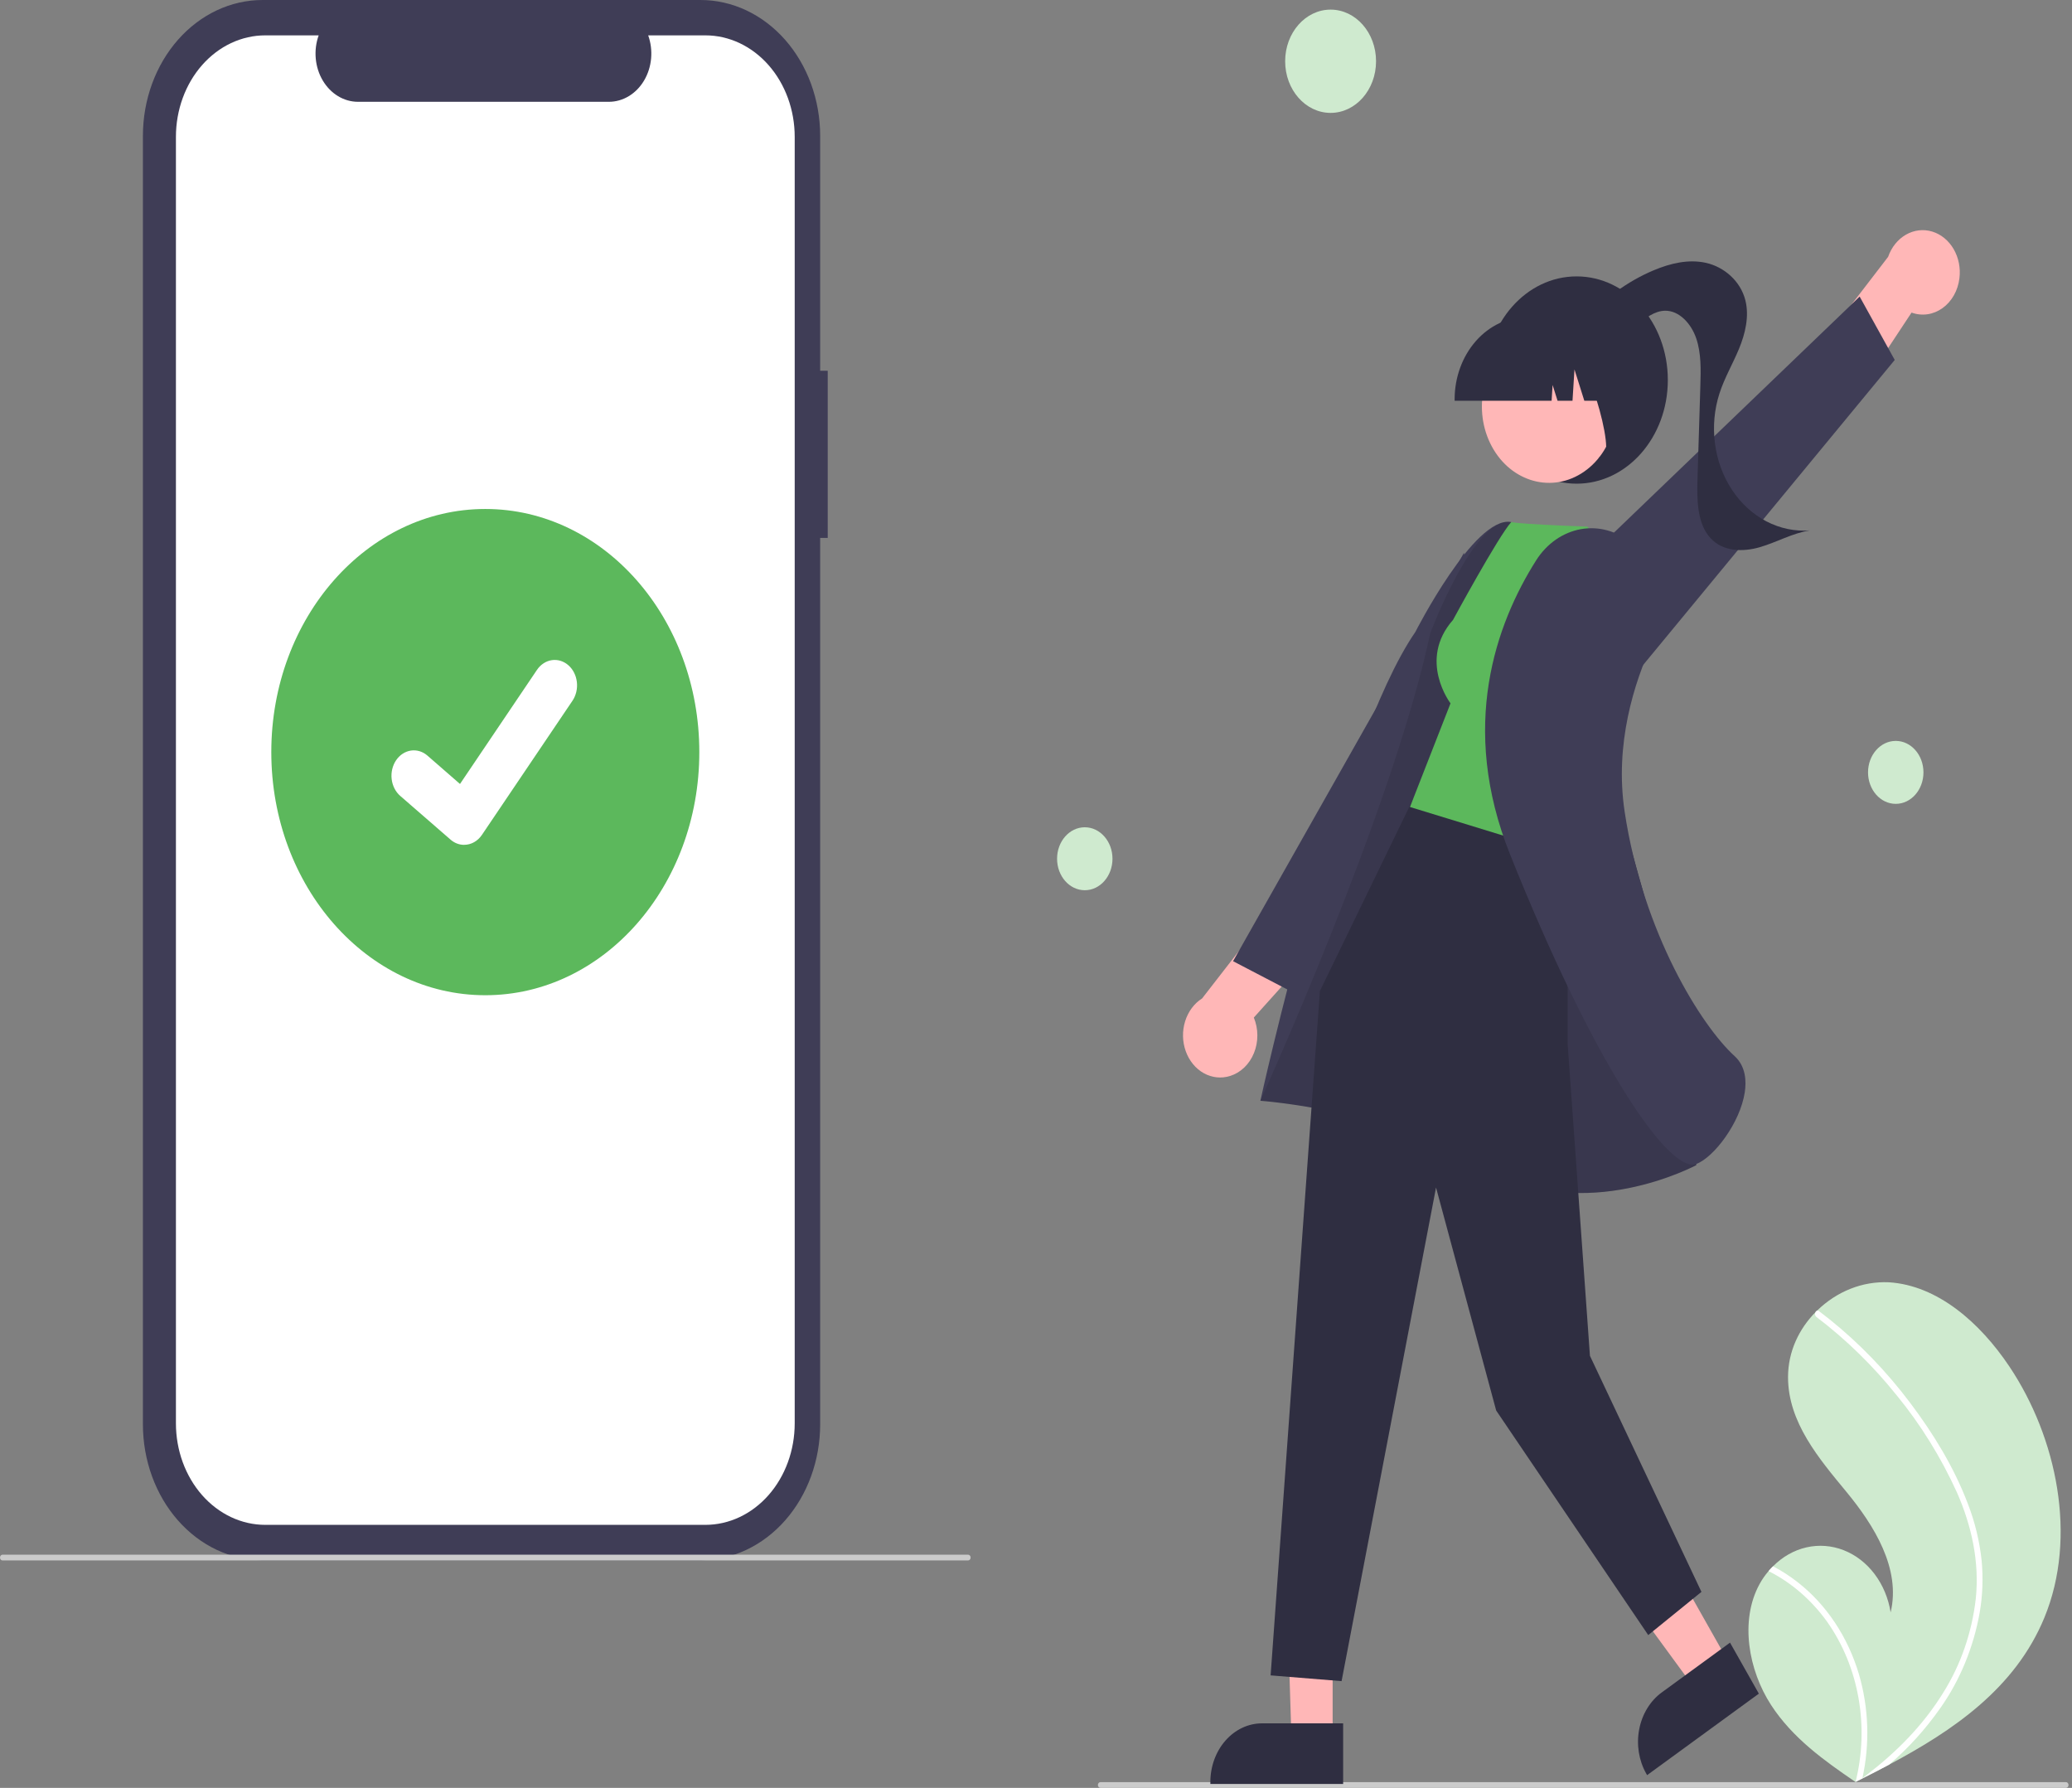 <svg width="255" height="220" viewBox="0 0 255 220" fill="none" xmlns="http://www.w3.org/2000/svg">
<rect x="0" y="0" width="255" height="220" fill="#808080" stroke="none"/>
<g clip-path="url(#clip0_285_2175)">
<path d="M101.867 45.623H100.938V16.725C100.938 14.529 100.557 12.354 99.817 10.325C99.077 8.296 97.993 6.452 96.625 4.899C95.258 3.346 93.635 2.114 91.848 1.273C90.062 0.433 88.147 1.86095e-06 86.213 0H32.313C28.408 -8.45616e-06 24.662 1.762 21.901 4.899C19.14 8.035 17.588 12.289 17.588 16.725V175.26C17.588 177.457 17.969 179.632 18.709 181.661C19.449 183.69 20.534 185.534 21.901 187.087C23.268 188.64 24.891 189.872 26.678 190.712C28.464 191.553 30.379 191.986 32.313 191.986H86.213C90.119 191.986 93.864 190.223 96.625 187.087C99.387 183.95 100.938 179.696 100.938 175.26V66.193H101.867V45.623Z" fill="#3F3D56"/>
<path d="M86.808 4.351H79.772C80.095 5.252 80.219 6.23 80.131 7.198C80.044 8.166 79.748 9.095 79.27 9.902C78.793 10.71 78.147 11.372 77.391 11.829C76.635 12.287 75.791 12.527 74.935 12.527H44.056C43.199 12.527 42.355 12.287 41.599 11.829C40.843 11.372 40.198 10.71 39.72 9.902C39.242 9.095 38.947 8.166 38.859 7.198C38.772 6.23 38.895 5.252 39.219 4.351H32.647C31.203 4.351 29.773 4.674 28.439 5.302C27.105 5.93 25.893 6.85 24.872 8.01C23.851 9.169 23.041 10.546 22.488 12.062C21.936 13.577 21.651 15.201 21.651 16.841V175.144C21.651 176.784 21.936 178.408 22.488 179.924C23.041 181.439 23.851 182.816 24.872 183.976C25.893 185.136 27.105 186.056 28.439 186.683C29.773 187.311 31.203 187.634 32.647 187.634H86.808C88.252 187.634 89.681 187.311 91.016 186.683C92.35 186.056 93.562 185.136 94.583 183.976C95.604 182.816 96.414 181.439 96.967 179.924C97.519 178.408 97.804 176.784 97.804 175.144V16.841C97.804 15.201 97.519 13.577 96.967 12.062C96.414 10.546 95.604 9.169 94.583 8.01C93.562 6.85 92.35 5.93 91.016 5.302C89.681 4.674 88.252 4.351 86.808 4.351Z" fill="white"/>
<path d="M119.143 192.013H0.312C0.229 192.013 0.15 191.976 0.091 191.909C0.033 191.843 0 191.753 0 191.659C0 191.565 0.033 191.475 0.091 191.408C0.15 191.342 0.229 191.304 0.312 191.304H119.143C119.226 191.304 119.305 191.342 119.363 191.408C119.422 191.475 119.455 191.565 119.455 191.659C119.455 191.753 119.422 191.843 119.363 191.909C119.305 191.976 119.226 192.013 119.143 192.013Z" fill="#CBCBCB"/>
<path d="M59.727 122.463C74.273 122.463 86.065 109.069 86.065 92.546C86.065 76.024 74.273 62.63 59.727 62.63C45.181 62.63 33.389 76.024 33.389 92.546C33.389 109.069 45.181 122.463 59.727 122.463Z" fill="#5CB85C"/>
<path d="M57.117 103.959C56.525 103.96 55.948 103.742 55.474 103.338L55.445 103.313L49.255 97.935C48.968 97.685 48.728 97.374 48.547 97.019C48.366 96.664 48.249 96.271 48.201 95.865C48.154 95.458 48.178 95.044 48.271 94.648C48.364 94.252 48.526 93.88 48.745 93.555C48.965 93.229 49.239 92.956 49.552 92.75C49.865 92.545 50.21 92.412 50.568 92.358C50.926 92.304 51.29 92.331 51.639 92.437C51.988 92.543 52.315 92.726 52.602 92.976L56.611 96.468L66.085 82.429C66.305 82.103 66.579 81.83 66.892 81.625C67.204 81.42 67.549 81.286 67.907 81.233C68.265 81.179 68.629 81.206 68.978 81.312C69.327 81.418 69.654 81.601 69.94 81.85L69.941 81.851L69.882 81.944L69.943 81.851C70.521 82.356 70.899 83.1 70.995 83.921C71.09 84.743 70.894 85.573 70.451 86.231L59.308 102.737C59.05 103.117 58.718 103.425 58.339 103.636C57.96 103.847 57.542 103.956 57.12 103.955L57.117 103.959Z" fill="white"/>
<path d="M216.53 194.953C216.85 194.365 217.227 193.819 217.654 193.326C217.831 193.118 218.016 192.923 218.208 192.732C219.372 191.555 220.792 190.751 222.321 190.404C223.849 190.056 225.432 190.177 226.906 190.755C228.38 191.332 229.691 192.345 230.706 193.689C231.721 195.034 232.402 196.661 232.68 198.403C233.967 193 230.618 187.678 227.251 183.589C223.883 179.503 220.033 175.019 220.053 169.419C220.062 166.303 221.404 163.523 223.43 161.462C223.493 161.4 223.555 161.338 223.619 161.277C226.068 158.893 229.219 157.646 232.442 157.785C238.43 158.149 243.658 162.721 247.289 168.143C253.134 176.867 255.695 189.114 251.603 199.046C248.004 207.781 240.329 212.968 232.495 217.138C231.401 217.72 230.31 218.285 229.22 218.833C229.213 218.835 229.205 218.841 229.198 218.843C229.145 218.869 229.093 218.895 229.044 218.922C228.819 219.035 228.594 219.147 228.371 219.259L228.474 219.335L228.796 219.572C228.685 219.495 228.574 219.421 228.463 219.344C228.429 219.321 228.394 219.299 228.361 219.276C224.514 216.653 220.613 213.879 217.955 209.786C215.198 205.535 214.09 199.447 216.53 194.953Z" fill="#CFEACF"/>
<path d="M242.199 185.082C243.051 187.283 243.616 189.614 243.876 192.001C244.081 194.129 244.004 196.28 243.648 198.382C242.884 202.702 241.218 206.751 238.79 210.187C236.958 212.796 234.843 215.131 232.495 217.138C231.401 217.72 230.31 218.285 229.22 218.832C229.213 218.834 229.205 218.84 229.198 218.843C229.145 218.869 229.093 218.895 229.044 218.922C228.819 219.034 228.594 219.147 228.371 219.258L228.474 219.335L228.796 219.572C228.685 219.495 228.574 219.421 228.463 219.344C228.429 219.321 228.394 219.299 228.361 219.275C229.208 215.911 229.332 212.366 228.724 208.936C228.116 205.506 226.793 202.291 224.866 199.562C222.928 196.867 220.457 194.73 217.655 193.325C217.831 193.118 218.016 192.922 218.208 192.732C219.287 193.295 220.321 193.966 221.297 194.736C224.786 197.475 227.406 201.418 228.769 205.98C229.986 210.119 230.138 214.567 229.207 218.8C229.4 218.657 229.594 218.51 229.783 218.363C233.367 215.618 236.67 212.321 239.158 208.277C241.305 204.86 242.678 200.895 243.157 196.733C243.634 192.187 242.633 187.716 240.846 183.659C238.872 179.319 236.386 175.306 233.455 171.731C230.511 168.057 227.183 164.807 223.544 162.052C223.462 161.989 223.405 161.892 223.384 161.783C223.362 161.673 223.379 161.558 223.43 161.462C223.469 161.375 223.537 161.308 223.619 161.277C223.661 161.265 223.704 161.264 223.746 161.274C223.788 161.283 223.828 161.304 223.862 161.333C224.311 161.674 224.757 162.017 225.197 162.371C228.861 165.318 232.189 168.771 235.104 172.65C237.921 176.389 240.484 180.544 242.199 185.082Z" fill="white"/>
<path d="M163.757 13.891C166.846 13.891 169.35 11.046 169.35 7.538C169.35 4.029 166.846 1.184 163.757 1.184C160.667 1.184 158.163 4.029 158.163 7.538C158.163 11.046 160.667 13.891 163.757 13.891Z" fill="#CFEACF"/>
<path d="M233.309 98.915C235.192 98.915 236.719 97.181 236.719 95.041C236.719 92.902 235.192 91.168 233.309 91.168C231.425 91.168 229.898 92.902 229.898 95.041C229.898 97.181 231.425 98.915 233.309 98.915Z" fill="#CFEACF"/>
<path d="M133.503 109.543C135.386 109.543 136.913 107.809 136.913 105.669C136.913 103.53 135.386 101.796 133.503 101.796C131.62 101.796 130.093 103.53 130.093 105.669C130.093 107.809 131.62 109.543 133.503 109.543Z" fill="#CFEACF"/>
<path d="M135.429 220H254.26C254.342 220 254.422 219.963 254.48 219.896C254.539 219.83 254.572 219.74 254.572 219.646C254.572 219.552 254.539 219.462 254.48 219.395C254.422 219.329 254.342 219.292 254.26 219.292H135.429C135.346 219.292 135.267 219.329 135.208 219.395C135.15 219.462 135.117 219.552 135.117 219.646C135.117 219.74 135.15 219.83 135.208 219.896C135.267 219.963 135.346 220 135.429 220Z" fill="#CBCBCB"/>
<path d="M241.146 34.234C241.302 32.976 241.046 31.697 240.427 30.638C239.808 29.58 238.868 28.816 237.787 28.492C236.705 28.167 235.556 28.305 234.558 28.879C233.56 29.452 232.781 30.422 232.37 31.604L222.727 44.16L225.557 53.136L235.254 38.464C235.887 38.695 236.557 38.764 237.216 38.669C237.875 38.574 238.508 38.315 239.069 37.912C239.631 37.508 240.108 36.97 240.467 36.335C240.826 35.7 241.057 34.983 241.146 34.234Z" fill="#FFB7B7"/>
<path d="M201.175 83.093L233.184 44.291L228.867 36.494L188.719 75.061L201.175 83.093Z" fill="#3F3D56"/>
<path d="M194.031 59.517C200.232 59.517 205.259 53.807 205.259 46.763C205.259 39.72 200.232 34.01 194.031 34.01C187.83 34.01 182.803 39.72 182.803 46.763C182.803 53.807 187.83 59.517 194.031 59.517Z" fill="#2F2E41"/>
<path d="M194.933 39.559C197.349 36.776 200.273 34.628 203.499 33.267C205.569 32.396 207.823 31.858 209.988 32.352C212.153 32.847 214.2 34.548 214.804 36.961C215.297 38.933 214.788 41.057 214.021 42.914C213.255 44.771 212.232 46.493 211.612 48.419C210.98 50.385 210.789 52.499 211.059 54.569C211.328 56.639 212.048 58.6 213.154 60.274C214.26 61.948 215.716 63.281 217.39 64.154C219.065 65.026 220.905 65.409 222.743 65.269C220.616 65.593 218.656 66.728 216.577 67.333C214.498 67.937 212.044 67.896 210.499 66.204C208.864 64.415 208.832 61.504 208.911 58.927C209.028 55.096 209.146 51.264 209.263 47.433C209.323 45.479 209.374 43.462 208.754 41.638C208.134 39.815 206.659 38.218 204.938 38.234C203.633 38.247 202.479 39.145 201.433 40.03C200.387 40.915 199.279 41.859 197.98 41.991C196.681 42.123 195.197 41.031 195.294 39.553L194.933 39.559Z" fill="#2F2E41"/>
<path d="M151.385 132.398C150.307 132.738 149.157 132.617 148.152 132.058C147.148 131.499 146.358 130.541 145.934 129.366C145.509 128.19 145.48 126.878 145.85 125.679C146.22 124.48 146.964 123.476 147.942 122.859L157.642 110.359L165.847 112.373L154.307 125.211C154.591 125.893 154.74 126.638 154.742 127.393C154.745 128.148 154.602 128.894 154.324 129.579C154.045 130.264 153.638 130.872 153.13 131.359C152.622 131.846 152.027 132.201 151.385 132.398H151.385Z" fill="#FFB7B7"/>
<path d="M183.299 87.648L159.122 122.118L151.753 118.275L180.169 68.024L183.299 87.648Z" fill="#3F3D56"/>
<path d="M164.008 191.733L158.246 191.631L158.939 213.937H164.007L164.008 191.733Z" fill="#FFB7B7"/>
<path d="M165.3 212.058L155.319 212.058H155.319C153.632 212.058 152.014 212.819 150.821 214.174C149.628 215.529 148.958 217.366 148.958 219.282V219.517L165.3 219.518L165.3 212.058Z" fill="#2F2E41"/>
<path d="M202.158 185.817L195.864 190.407L208.454 207.612L212.719 204.502L202.158 185.817Z" fill="#FFB7B7"/>
<path d="M212.913 202.127L204.514 208.252L204.513 208.252C203.094 209.287 202.095 210.921 201.735 212.793C201.376 214.665 201.686 216.622 202.597 218.235L202.709 218.432L216.461 208.404L212.913 202.127Z" fill="#2F2E41"/>
<path d="M204.4 117.702C204.4 117.702 190.415 64.942 185.921 64.229C181.426 63.516 174.185 77.766 174.185 77.766C164.796 91.373 155.114 135.449 155.114 135.449C155.114 135.449 171.254 136.596 183.052 143.725C194.849 150.855 208.773 143.364 208.773 143.364L204.4 117.702Z" fill="#3F3D56"/>
<path opacity="0.1" d="M204.4 117.702C204.4 117.702 190.415 64.942 185.921 64.229C181.426 63.516 176.024 77.911 176.024 77.911C171.345 99.876 155.114 135.449 155.114 135.449C155.114 135.449 171.254 136.596 183.052 143.725C194.849 150.855 208.773 143.364 208.773 143.364L204.4 117.702Z" fill="black"/>
<path d="M192.926 101.916V128.428L195.673 166.832L209.396 195.882L202.847 201.196L184.133 173.563L176.732 146.125L165.108 206.864L156.375 206.156L162.44 121.942L173.949 98.238L192.926 101.916Z" fill="#2F2E41"/>
<path d="M178.826 76.274C174.459 81.233 178.514 86.547 178.514 86.547L173.524 99.301L193.173 105.324L200.04 70.471L195.361 64.803C186.004 64.449 185.999 64.228 185.999 64.228C184.36 66.051 178.826 76.274 178.826 76.274Z" fill="#5CB85C"/>
<path d="M200.831 66.861C199.939 66.112 198.924 65.573 197.847 65.273C196.77 64.973 195.651 64.919 194.555 65.114C193.459 65.309 192.408 65.749 191.463 66.408C190.518 67.067 189.697 67.933 189.049 68.956C184.109 76.768 179.541 89.383 185.835 105.116C195.94 130.379 204.733 143.311 208.308 143.31C208.464 143.312 208.619 143.284 208.768 143.228C210.968 142.38 214.15 138.151 214.726 134.424C214.932 133.09 214.883 131.231 213.478 129.955C209.444 126.29 202.201 114.877 199.941 99.856C198.693 91.555 201.114 83.994 203.365 79.113C204.316 77.094 204.594 74.752 204.149 72.519C203.703 70.285 202.564 68.308 200.94 66.952L200.831 66.861Z" fill="#3F3D56"/>
<path d="M194.608 58.264C198.614 55.777 200.086 50.073 197.896 45.523C195.707 40.974 190.685 39.302 186.679 41.789C182.674 44.276 181.202 49.98 183.391 54.529C185.581 59.079 190.603 60.751 194.608 58.264Z" fill="#FFB7B7"/>
<path d="M179.02 49.316H190.955L191.077 47.37L191.689 49.316H193.527L193.769 45.459L194.982 49.316H198.538V49.125C198.535 46.44 197.595 43.865 195.923 41.966C194.251 40.067 191.985 38.999 189.62 38.996H187.938C185.573 38.999 183.307 40.067 181.635 41.966C179.963 43.865 179.023 46.44 179.02 49.125V49.316Z" fill="#2F2E41"/>
<path d="M196.735 56.312L201.828 54.435V40.386H192.208L192.446 40.657C195.76 44.416 199.445 57.752 196.735 56.312Z" fill="#2F2E41"/>
</g>
<defs>
<clipPath id="clip0_285_2175">
<rect width="254.571" height="220" fill="white"/>
</clipPath>
</defs>
</svg>
